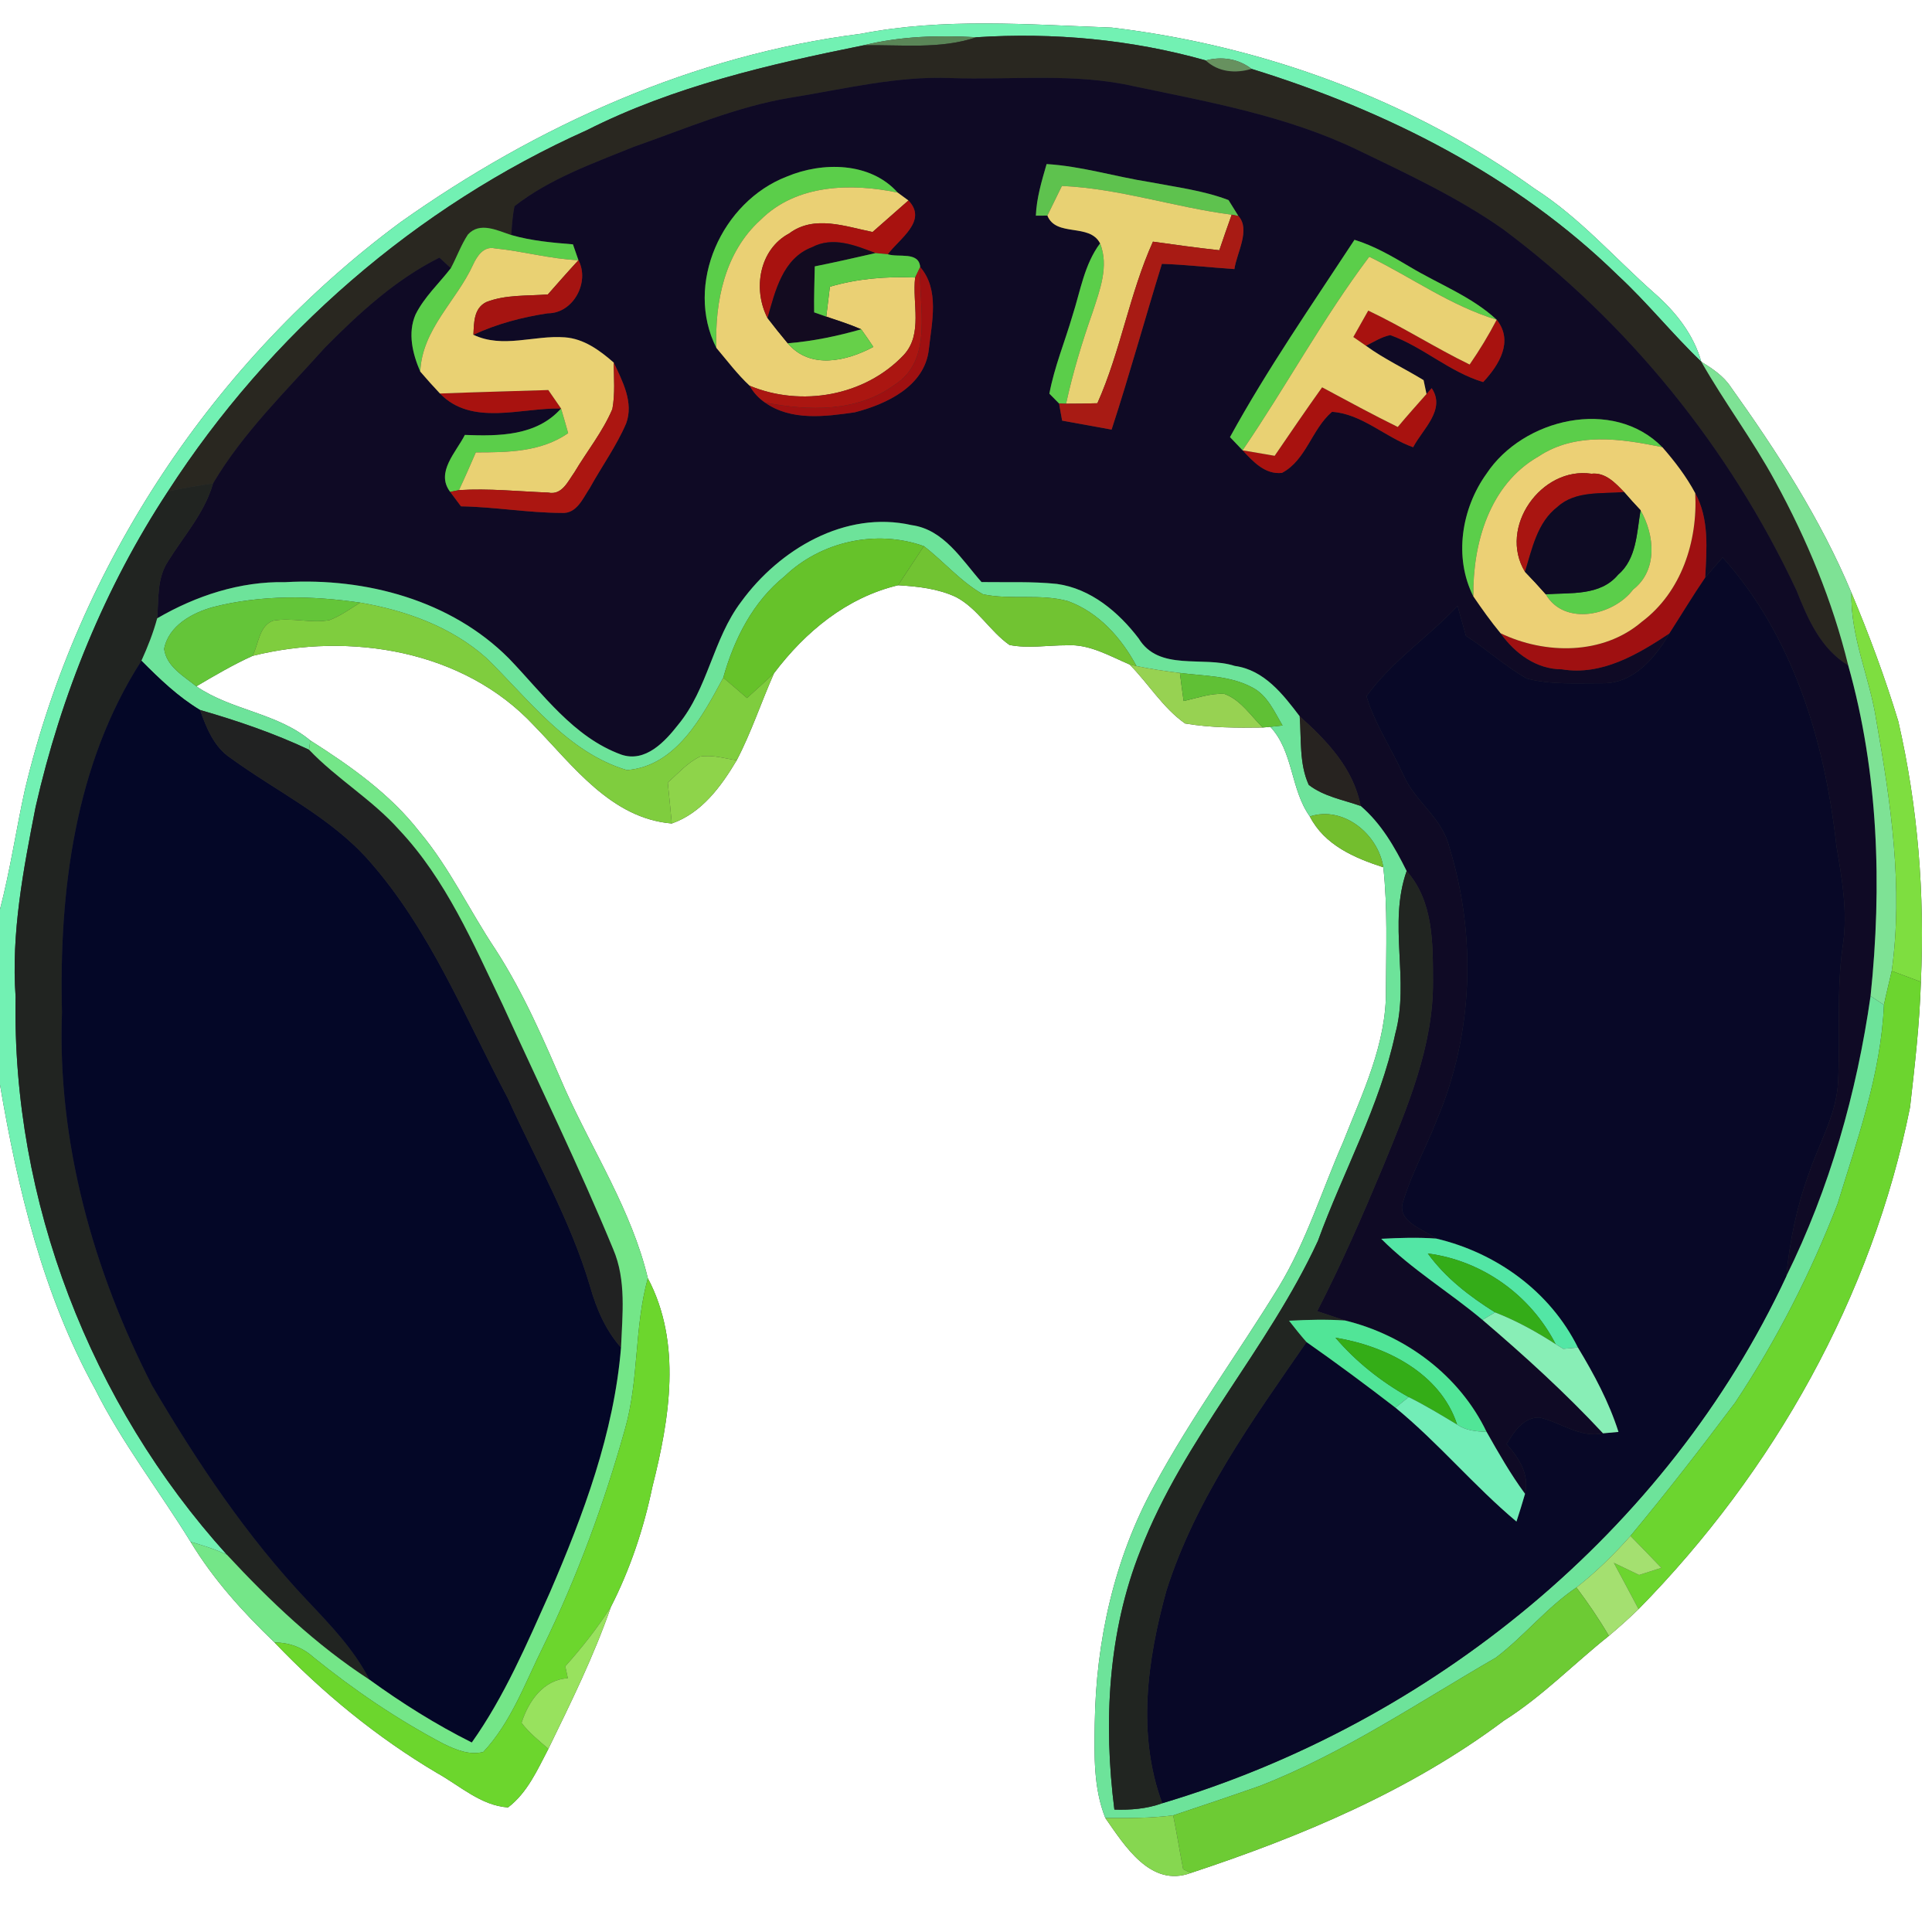 <?xml version="1.0" encoding="UTF-8" ?>
<!DOCTYPE svg PUBLIC "-//W3C//DTD SVG 1.1//EN" "http://www.w3.org/Graphics/SVG/1.1/DTD/svg11.dtd">
<svg width="250pt" height="250pt" viewBox="0 0 250 250" version="1.1" xmlns="http://www.w3.org/2000/svg">
<rect x="0" y="0" width="250" height="250" fill="#333333" stroke="none"/>
<g id="#ffffffff">
<path fill="#ffffff" opacity="1.00" d=" M 0.00 0.00 L 250.00 0.00 L 250.00 250.00 L 0.00 250.00 L 0.00 140.36 C 2.31 153.93 5.59 167.55 12.28 179.70 C 15.77 186.69 20.58 192.88 24.66 199.51 C 27.60 204.38 31.44 208.61 35.52 212.53 C 41.75 219.06 48.79 224.83 56.56 229.43 C 59.51 231.07 62.23 233.64 65.74 233.88 C 68.24 231.98 69.54 229.01 70.96 226.30 C 73.89 220.28 76.86 214.27 79.05 207.93 C 81.55 203.03 83.30 197.78 84.42 192.39 C 86.64 183.61 88.27 173.78 83.83 165.40 C 81.74 156.66 76.76 149.06 73.12 140.95 C 70.44 134.76 67.78 128.52 64.11 122.85 C 60.76 117.84 58.20 112.32 54.32 107.68 C 50.50 102.75 45.35 99.12 40.14 95.81 C 35.85 92.24 29.95 91.93 25.41 88.81 C 27.78 87.41 30.17 86.01 32.68 84.87 C 45.26 81.74 59.99 84.11 69.10 93.89 C 74.17 99.09 79.07 105.90 86.93 106.56 C 90.81 105.20 93.31 101.77 95.33 98.38 C 97.23 94.75 98.50 90.85 100.16 87.11 C 104.21 81.75 109.55 77.32 116.21 75.73 C 118.75 75.88 121.36 76.16 123.69 77.25 C 126.50 78.71 128.07 81.67 130.63 83.46 C 133.08 83.94 135.57 83.49 138.04 83.50 C 140.97 83.32 143.56 84.88 146.16 85.98 C 148.62 88.46 150.46 91.59 153.35 93.62 C 156.66 94.18 160.05 94.19 163.40 94.14 L 164.38 94.05 C 167.39 97.28 166.97 102.12 169.49 105.65 C 171.40 109.36 175.25 111.01 179.00 112.23 C 179.57 117.47 179.36 122.75 179.34 128.01 C 179.45 135.03 176.29 141.46 173.78 147.83 C 171.04 154.07 169.03 160.66 165.48 166.51 C 160.18 175.17 154.14 183.37 149.32 192.32 C 144.18 201.67 141.81 212.39 141.66 223.02 C 141.60 227.12 141.48 231.36 143.03 235.25 C 145.55 238.85 148.89 244.28 154.09 242.36 C 168.38 237.64 182.50 231.73 194.62 222.64 C 199.57 219.52 203.64 215.30 208.19 211.68 C 209.51 210.57 210.80 209.42 212.03 208.22 C 229.51 190.43 242.25 167.80 247.16 143.27 C 247.77 137.88 248.40 132.47 248.56 127.05 C 249.08 115.73 248.18 104.39 245.64 93.34 C 243.93 87.70 241.87 82.15 239.58 76.71 C 235.60 67.18 229.94 58.44 223.95 50.06 C 223.01 48.64 221.57 47.69 220.15 46.81 C 219.14 43.26 216.81 40.33 214.07 37.93 C 208.94 33.40 204.41 28.15 198.60 24.43 C 182.55 12.90 163.43 5.91 143.86 3.57 C 133.05 3.17 122.11 2.28 111.41 4.37 C 89.81 7.09 69.45 16.26 51.79 28.78 C 27.70 46.61 10.15 73.07 3.21 102.24 C 2.08 107.37 1.33 112.57 0.00 117.66 L 0.00 0.00 Z" />
</g>
<g id="#72f1b3ff">
<path fill="#72f1b3" opacity="1.00" d=" M 111.41 4.37 C 122.11 2.28 133.05 3.17 143.86 3.57 C 163.43 5.91 182.55 12.90 198.60 24.43 C 204.41 28.15 208.94 33.40 214.07 37.93 C 216.81 40.33 219.14 43.26 220.15 46.81 C 216.40 43.23 213.17 39.16 209.36 35.64 C 196.21 22.77 179.39 14.30 161.94 8.91 C 160.24 7.59 158.09 7.27 156.03 7.82 C 146.38 5.10 136.35 4.18 126.35 4.82 C 121.46 4.54 116.53 4.68 111.76 5.86 C 99.51 8.33 87.15 11.18 75.93 16.85 C 53.84 26.74 34.86 43.25 21.74 63.57 C 13.58 75.98 7.90 89.94 4.61 104.41 C 3.03 112.49 1.43 120.72 2.02 129.00 C 1.52 155.35 11.72 181.67 29.36 201.18 C 27.85 200.47 26.26 199.97 24.66 199.51 C 20.58 192.88 15.77 186.69 12.28 179.70 C 5.59 167.55 2.31 153.93 0.00 140.36 L 0.00 117.66 C 1.33 112.57 2.08 107.37 3.21 102.24 C 10.15 73.07 27.70 46.61 51.79 28.78 C 69.45 16.26 89.81 7.09 111.41 4.37 Z" />
</g>
<g id="#5a8557ff">
<path fill="#5a8557" opacity="1.00" d=" M 111.76 5.86 C 116.53 4.68 121.46 4.54 126.35 4.82 C 121.63 6.41 116.63 5.76 111.76 5.86 Z" />
</g>
<g id="#292720ff">
<path fill="#292720" opacity="1.00" d=" M 126.35 4.82 C 136.35 4.18 146.38 5.10 156.03 7.82 C 157.64 9.34 159.89 9.53 161.94 8.91 C 179.39 14.30 196.21 22.77 209.36 35.64 C 213.17 39.16 216.40 43.23 220.15 46.81 C 223.15 52.09 226.82 56.95 229.71 62.29 C 233.82 69.80 237.13 77.78 239.16 86.10 C 235.59 83.95 233.93 80.09 232.46 76.39 C 223.85 58.03 210.73 41.76 194.46 29.63 C 188.59 25.52 182.08 22.49 175.65 19.39 C 166.59 15.03 156.63 13.23 146.86 11.19 C 139.03 9.38 130.96 10.38 123.01 10.10 C 116.04 9.82 109.25 11.52 102.42 12.62 C 95.34 13.77 88.72 16.65 81.98 19.01 C 76.69 21.16 71.13 23.12 66.58 26.68 C 66.32 27.91 66.25 29.16 66.15 30.41 C 64.37 29.84 62.09 28.64 60.54 30.36 C 59.65 31.72 59.10 33.27 58.34 34.70 C 57.97 34.36 57.23 33.68 56.86 33.34 C 51.19 36.17 46.46 40.52 42.04 44.99 C 36.98 50.64 31.45 55.99 27.57 62.55 C 25.61 62.84 23.67 63.18 21.74 63.57 C 34.86 43.25 53.84 26.74 75.93 16.85 C 87.15 11.18 99.51 8.33 111.76 5.86 C 116.63 5.76 121.63 6.41 126.35 4.82 Z" />
</g>
<g id="#67915fff">
<path fill="#67915f" opacity="1.00" d=" M 156.03 7.82 C 158.09 7.27 160.24 7.59 161.94 8.91 C 159.89 9.53 157.64 9.34 156.03 7.82 Z" />
</g>
<g id="#0f0a25ff">
<path fill="#0f0a25" opacity="1.00" d=" M 102.42 12.62 C 109.25 11.52 116.04 9.82 123.01 10.10 C 130.96 10.38 139.03 9.38 146.86 11.19 C 156.63 13.23 166.59 15.03 175.65 19.39 C 182.08 22.49 188.59 25.52 194.46 29.63 C 210.73 41.76 223.85 58.03 232.46 76.39 C 233.93 80.09 235.59 83.95 239.16 86.10 C 243.07 99.97 243.55 114.62 242.05 128.89 C 240.26 141.42 236.76 153.78 231.14 165.15 C 231.59 160.64 232.48 156.18 234.05 151.92 C 235.36 147.95 237.66 144.23 237.85 139.96 C 238.15 134.11 237.61 128.23 238.45 122.41 C 239.13 118.07 238.35 113.72 237.63 109.44 C 236.16 96.05 232.07 82.33 222.91 72.13 C 222.15 73.00 221.38 73.87 220.65 74.76 C 220.84 71.10 221.20 67.16 219.36 63.81 C 218.21 61.66 216.72 59.71 215.11 57.87 C 208.73 51.37 197.07 54.16 192.35 61.30 C 189.11 65.81 188.10 72.12 190.65 77.17 C 191.76 78.80 192.91 80.41 194.17 81.94 C 196.03 84.54 198.78 86.60 202.11 86.61 C 207.26 87.46 211.92 84.68 216.03 81.96 C 214.19 85.12 211.36 88.47 207.37 88.41 C 204.11 88.39 200.73 88.64 197.56 87.80 C 194.77 86.21 192.38 84.01 189.69 82.27 C 189.33 80.98 188.97 79.70 188.61 78.41 C 184.81 82.45 180.09 85.55 176.82 90.09 C 177.90 93.73 180.07 96.87 181.61 100.31 C 183.10 103.71 186.61 105.84 187.52 109.55 C 191.08 121.03 190.65 133.80 185.93 144.89 C 184.58 148.43 182.68 151.76 181.59 155.40 C 180.60 158.06 184.19 159.05 185.84 160.27 C 183.47 160.10 181.10 160.17 178.73 160.30 C 182.69 164.28 187.55 167.19 191.83 170.79 C 197.26 175.42 202.56 180.24 207.43 185.47 C 204.46 186.11 201.97 184.05 199.20 183.42 C 197.09 183.40 195.92 185.27 194.95 186.86 C 196.53 188.64 197.95 190.78 197.34 193.30 C 195.47 190.76 193.91 188.02 192.36 185.28 C 188.85 177.97 181.86 172.78 174.05 170.87 C 172.84 170.47 171.64 170.07 170.44 169.67 C 173.60 163.55 176.34 157.24 178.99 150.89 C 182.11 143.27 185.48 135.40 185.43 127.01 C 185.41 122.08 185.51 116.64 182.02 112.71 C 180.48 109.62 178.74 106.57 176.07 104.29 C 175.13 99.42 171.73 95.88 168.18 92.69 C 166.02 89.84 163.59 86.69 159.77 86.17 C 155.67 84.84 149.97 86.93 147.34 82.61 C 144.74 79.20 141.15 76.17 136.77 75.56 C 133.53 75.22 130.26 75.37 127.01 75.32 C 124.45 72.43 122.15 68.52 117.96 67.95 C 109.37 66.00 100.82 71.10 95.90 77.88 C 92.25 82.69 91.63 89.08 87.76 93.77 C 86.04 95.97 83.52 98.71 80.40 97.65 C 74.18 95.39 70.25 89.75 65.82 85.17 C 58.34 77.67 47.32 74.74 36.94 75.33 C 31.07 75.21 25.38 77.08 20.34 80.01 C 20.54 77.53 20.29 74.85 21.72 72.67 C 23.77 69.35 26.47 66.39 27.57 62.55 C 31.45 55.99 36.98 50.64 42.04 44.99 C 46.46 40.52 51.19 36.17 56.86 33.34 C 57.23 33.68 57.97 34.36 58.34 34.70 C 56.80 36.69 54.90 38.43 53.77 40.70 C 52.73 43.11 53.39 45.79 54.38 48.08 C 55.21 49.05 56.06 50.00 56.93 50.92 C 61.04 55.19 67.44 52.74 72.60 52.86 C 69.43 56.43 64.54 56.45 60.15 56.28 C 59.03 58.52 56.33 61.11 58.25 63.65 C 58.60 64.12 59.30 65.06 59.65 65.52 C 64.01 65.59 68.32 66.36 72.67 66.37 C 74.63 66.52 75.43 64.47 76.33 63.13 C 77.87 60.34 79.76 57.73 81.02 54.80 C 82.03 52.09 80.55 49.33 79.42 46.92 C 77.61 45.34 75.55 43.82 73.07 43.65 C 69.10 43.35 65.07 45.13 61.26 43.32 C 64.31 41.90 67.57 41.04 70.90 40.54 C 74.18 40.55 76.35 36.50 74.85 33.67 C 74.61 32.99 74.38 32.30 74.14 31.62 C 71.45 31.40 68.75 31.16 66.15 30.41 C 66.25 29.16 66.32 27.91 66.58 26.68 C 71.13 23.12 76.69 21.16 81.98 19.01 C 88.72 16.65 95.34 13.77 102.42 12.62 M 135.43 21.23 C 134.80 23.42 134.13 25.62 134.04 27.91 C 134.42 27.90 135.16 27.90 135.53 27.90 C 136.67 30.72 140.97 28.83 142.35 31.49 C 140.30 34.23 139.80 37.69 138.77 40.87 C 137.79 44.23 136.43 47.49 135.79 50.94 C 136.10 51.26 136.73 51.89 137.04 52.21 C 137.14 52.76 137.34 53.87 137.44 54.43 C 139.57 54.81 141.70 55.21 143.84 55.59 C 146.16 48.49 148.14 41.28 150.35 34.14 C 153.48 34.25 156.60 34.61 159.73 34.82 C 160.04 32.69 161.85 29.72 160.25 27.95 C 159.93 27.44 159.29 26.41 158.97 25.89 C 155.70 24.64 152.19 24.22 148.76 23.56 C 144.30 22.86 139.96 21.51 135.43 21.23 M 101.81 22.85 C 93.41 26.08 88.54 36.78 92.70 45.02 C 94.10 46.68 95.41 48.43 97.00 49.91 C 97.50 50.80 98.16 51.52 98.98 52.08 C 102.35 54.49 106.77 53.91 110.62 53.35 C 114.73 52.29 119.66 49.98 120.19 45.21 C 120.57 41.69 121.61 37.50 119.07 34.55 C 118.90 32.50 116.27 33.36 114.88 32.90 C 116.38 30.88 120.09 28.58 117.55 25.94 C 117.21 25.68 116.51 25.18 116.16 24.92 C 112.63 20.95 106.42 20.91 101.81 22.85 M 175.27 31.03 C 169.76 39.44 163.99 47.75 159.16 56.56 C 159.57 56.98 160.38 57.84 160.79 58.27 C 162.13 59.71 163.70 61.44 165.89 61.19 C 169.03 59.53 169.73 55.53 172.36 53.29 C 176.23 53.54 179.26 56.60 182.86 57.87 C 184.08 55.54 187.13 53.00 185.26 50.23 L 184.59 50.98 C 184.49 50.53 184.30 49.64 184.21 49.19 C 181.74 47.68 179.10 46.45 176.75 44.74 C 177.78 44.24 178.76 43.59 179.90 43.36 C 184.15 44.89 187.55 48.13 191.92 49.44 C 193.97 47.24 195.90 44.16 193.67 41.37 C 190.41 38.35 186.20 36.79 182.44 34.53 C 180.15 33.17 177.83 31.82 175.27 31.03 Z" />
</g>
<g id="#5ec24eff">
<path fill="#5ec24e" opacity="1.00" d=" M 135.43 21.23 C 139.96 21.51 144.30 22.86 148.76 23.56 C 152.19 24.22 155.70 24.64 158.97 25.89 C 159.29 26.41 159.93 27.44 160.25 27.95 L 159.38 27.78 C 152.00 26.83 144.87 24.39 137.41 24.06 C 136.78 25.34 136.16 26.62 135.53 27.90 C 135.16 27.90 134.42 27.90 134.04 27.91 C 134.13 25.62 134.80 23.42 135.43 21.23 Z" />
</g>
<g id="#5bce4aff">
<path fill="#5bce4a" opacity="1.00" d=" M 101.81 22.85 C 106.42 20.91 112.63 20.95 116.16 24.92 C 110.13 23.67 103.07 23.82 98.43 28.44 C 93.79 32.62 92.48 39.03 92.70 45.02 C 88.54 36.78 93.41 26.08 101.81 22.85 Z" />
<path fill="#5bce4a" opacity="1.00" d=" M 60.54 30.36 C 62.09 28.64 64.37 29.84 66.15 30.41 C 68.75 31.16 71.45 31.40 74.14 31.62 C 74.38 32.30 74.61 32.99 74.85 33.67 C 71.19 33.51 67.66 32.50 64.03 32.14 C 62.58 31.82 61.73 33.14 61.21 34.26 C 59.05 38.98 54.63 42.57 54.38 48.08 C 53.39 45.79 52.73 43.11 53.77 40.70 C 54.90 38.43 56.80 36.69 58.34 34.70 C 59.10 33.27 59.65 31.72 60.54 30.36 Z" />
<path fill="#5bce4a" opacity="1.00" d=" M 175.27 31.03 C 177.83 31.82 180.15 33.17 182.44 34.53 C 186.20 36.79 190.41 38.35 193.67 41.37 C 187.74 39.58 182.69 35.91 177.18 33.22 C 171.17 41.20 166.42 50.03 160.79 58.27 C 160.38 57.84 159.57 56.98 159.16 56.56 C 163.99 47.75 169.76 39.44 175.27 31.03 Z" />
<path fill="#5bce4a" opacity="1.00" d=" M 138.77 40.87 C 139.80 37.69 140.30 34.23 142.35 31.49 C 143.53 34.46 142.31 37.54 141.39 40.39 C 140.02 44.27 138.83 48.21 137.95 52.24 L 137.04 52.21 C 136.73 51.89 136.10 51.26 135.79 50.94 C 136.43 47.49 137.79 44.23 138.77 40.87 Z" />
<path fill="#5bce4a" opacity="1.00" d=" M 72.60 52.86 C 72.92 53.92 73.22 54.98 73.52 56.05 C 70.01 58.50 65.68 58.54 61.57 58.54 C 60.86 60.18 60.15 61.81 59.39 63.42 L 58.25 63.65 C 56.33 61.11 59.03 58.52 60.15 56.28 C 64.54 56.45 69.43 56.43 72.60 52.86 Z" />
<path fill="#5bce4a" opacity="1.00" d=" M 192.35 61.30 C 197.07 54.16 208.73 51.37 215.11 57.87 C 209.80 56.76 203.87 55.87 199.06 59.08 C 192.74 62.69 190.56 70.31 190.65 77.17 C 188.10 72.12 189.11 65.81 192.35 61.30 Z" />
<path fill="#5bce4a" opacity="1.00" d=" M 212.29 66.03 C 214.12 69.24 214.54 73.80 211.32 76.29 C 208.78 79.67 202.43 81.05 200.02 76.90 C 203.23 76.67 207.06 77.14 209.37 74.38 C 211.80 72.31 211.79 68.92 212.29 66.03 Z" />
</g>
<g id="#ead074ff">
<path fill="#ead074" opacity="1.00" d=" M 98.43 28.44 C 103.07 23.82 110.13 23.67 116.16 24.92 C 116.51 25.18 117.21 25.68 117.55 25.94 C 116.00 27.29 114.46 28.66 112.91 30.02 C 109.38 29.31 105.37 27.78 102.13 30.20 C 98.23 32.27 97.39 37.45 99.32 41.16 C 100.17 42.27 101.04 43.35 101.93 44.42 C 104.83 47.85 109.56 46.74 113.01 44.89 C 112.50 44.12 111.98 43.36 111.44 42.61 C 109.97 41.97 108.44 41.48 106.92 40.97 C 107.08 39.68 107.23 38.39 107.39 37.10 C 110.97 36.05 114.70 35.75 118.42 35.91 C 118.02 39.22 119.46 43.23 116.94 45.94 C 111.92 51.25 103.69 52.70 97.00 49.91 C 95.41 48.43 94.10 46.68 92.70 45.02 C 92.48 39.03 93.79 32.62 98.43 28.44 Z" />
</g>
<g id="#e8d173ff">
<path fill="#e8d173" opacity="1.00" d=" M 137.41 24.06 C 144.87 24.39 152.00 26.83 159.38 27.78 C 158.83 29.31 158.30 30.85 157.78 32.38 C 154.91 32.07 152.05 31.67 149.19 31.27 C 146.15 38.01 145.02 45.42 142.00 52.18 C 140.65 52.22 139.30 52.24 137.95 52.24 C 138.83 48.21 140.02 44.27 141.39 40.39 C 142.31 37.54 143.53 34.46 142.35 31.49 C 140.97 28.83 136.67 30.72 135.53 27.90 C 136.16 26.62 136.78 25.34 137.41 24.06 Z" />
</g>
<g id="#a8120fff">
<path fill="#a8120f" opacity="1.00" d=" M 117.55 25.94 C 120.09 28.58 116.38 30.88 114.88 32.90 C 114.48 32.86 113.69 32.78 113.29 32.75 C 110.69 31.75 107.77 30.56 105.08 31.99 C 101.28 33.42 100.30 37.69 99.32 41.16 C 97.39 37.45 98.23 32.27 102.13 30.20 C 105.37 27.78 109.38 29.31 112.91 30.02 C 114.46 28.66 116.00 27.29 117.55 25.94 Z" />
<path fill="#a8120f" opacity="1.00" d=" M 177.05 40.19 C 181.53 42.31 185.71 45.00 190.17 47.17 C 191.45 45.31 192.63 43.38 193.67 41.37 C 195.90 44.16 193.97 47.24 191.92 49.44 C 187.55 48.13 184.15 44.89 179.90 43.36 C 178.76 43.59 177.78 44.24 176.75 44.74 C 176.34 44.46 175.52 43.89 175.12 43.61 C 175.76 42.46 176.40 41.33 177.05 40.19 Z" />
<path fill="#a8120f" opacity="1.00" d=" M 171.08 50.12 C 174.32 51.86 177.56 53.62 180.87 55.25 C 182.08 53.80 183.34 52.40 184.59 50.98 L 185.26 50.23 C 187.13 53.00 184.08 55.54 182.86 57.87 C 179.26 56.60 176.23 53.54 172.36 53.29 C 169.73 55.53 169.03 59.53 165.89 61.19 C 163.70 61.44 162.13 59.71 160.79 58.27 C 162.17 58.50 163.56 58.74 164.94 58.98 C 166.97 56.01 168.99 53.04 171.08 50.12 Z" />
<path fill="#a8120f" opacity="1.00" d=" M 56.93 50.92 C 61.61 50.74 66.28 50.62 70.95 50.47 C 71.36 51.07 72.19 52.27 72.60 52.86 C 67.44 52.74 61.04 55.19 56.93 50.92 Z" />
</g>
<g id="#a81b14ff">
<path fill="#a81b14" opacity="1.00" d=" M 159.38 27.78 L 160.25 27.95 C 161.85 29.72 160.04 32.69 159.73 34.82 C 156.60 34.61 153.48 34.25 150.35 34.14 C 148.14 41.28 146.16 48.49 143.84 55.59 C 141.70 55.21 139.57 54.81 137.44 54.43 C 137.34 53.87 137.14 52.76 137.04 52.21 L 137.95 52.24 C 139.30 52.24 140.65 52.22 142.00 52.18 C 145.02 45.42 146.15 38.01 149.19 31.27 C 152.05 31.67 154.91 32.07 157.78 32.38 C 158.30 30.85 158.83 29.31 159.38 27.78 Z" />
</g>
<g id="#130b20ff">
<path fill="#130b20" opacity="1.00" d=" M 105.08 31.99 C 107.77 30.56 110.69 31.75 113.29 32.75 C 110.68 33.35 108.06 33.94 105.43 34.47 C 105.39 36.45 105.32 38.43 105.35 40.42 C 105.74 40.56 106.53 40.83 106.92 40.97 C 108.44 41.48 109.97 41.97 111.44 42.61 C 108.33 43.50 105.16 44.16 101.93 44.42 C 101.04 43.35 100.17 42.27 99.32 41.16 C 100.30 37.69 101.28 33.42 105.08 31.99 Z" />
</g>
<g id="#e9d173ff">
<path fill="#e9d173" opacity="1.00" d=" M 61.21 34.26 C 61.73 33.14 62.58 31.82 64.03 32.14 C 67.66 32.50 71.19 33.51 74.85 33.67 C 73.50 35.13 72.20 36.62 70.89 38.10 C 68.23 38.31 65.44 38.10 62.92 39.09 C 61.29 39.90 61.34 41.76 61.26 43.32 C 65.07 45.13 69.10 43.35 73.07 43.65 C 75.55 43.82 77.61 45.34 79.42 46.92 C 79.43 48.92 79.61 50.95 79.24 52.93 C 77.99 55.88 75.95 58.39 74.32 61.13 C 73.48 62.30 72.72 64.11 70.95 63.74 C 67.10 63.59 63.25 63.18 59.39 63.42 C 60.15 61.81 60.86 60.18 61.57 58.54 C 65.68 58.54 70.01 58.50 73.52 56.05 C 73.22 54.98 72.92 53.92 72.60 52.86 C 72.19 52.27 71.36 51.07 70.95 50.47 C 66.28 50.62 61.61 50.74 56.93 50.92 C 56.06 50.00 55.21 49.05 54.38 48.08 C 54.63 42.57 59.05 38.98 61.21 34.26 Z" />
<path fill="#e9d173" opacity="1.00" d=" M 177.18 33.22 C 182.69 35.91 187.74 39.58 193.67 41.37 C 192.63 43.38 191.45 45.31 190.17 47.17 C 185.71 45.00 181.53 42.31 177.05 40.19 C 176.40 41.33 175.76 42.46 175.12 43.61 C 175.52 43.89 176.34 44.46 176.75 44.74 C 179.10 46.45 181.74 47.68 184.21 49.19 C 184.30 49.64 184.49 50.53 184.59 50.98 C 183.34 52.40 182.08 53.80 180.87 55.25 C 177.56 53.62 174.32 51.86 171.08 50.12 C 168.99 53.04 166.97 56.01 164.94 58.98 C 163.56 58.74 162.17 58.50 160.79 58.27 C 166.42 50.03 171.17 41.20 177.18 33.22 Z" />
</g>
<g id="#59ca46ff">
<path fill="#59ca46" opacity="1.00" d=" M 105.43 34.47 C 108.06 33.94 110.68 33.35 113.29 32.75 C 113.69 32.78 114.48 32.86 114.88 32.90 C 116.27 33.36 118.90 32.50 119.07 34.55 C 118.90 34.89 118.58 35.57 118.42 35.91 C 114.70 35.75 110.97 36.05 107.39 37.10 C 107.23 38.39 107.08 39.68 106.92 40.97 C 106.53 40.83 105.74 40.56 105.35 40.42 C 105.32 38.43 105.39 36.45 105.43 34.47 Z" />
</g>
<g id="#a51411ff">
<path fill="#a51411" opacity="1.00" d=" M 74.85 33.67 C 76.35 36.50 74.18 40.55 70.90 40.54 C 67.57 41.04 64.31 41.90 61.26 43.32 C 61.34 41.76 61.29 39.90 62.92 39.09 C 65.44 38.10 68.23 38.31 70.89 38.10 C 72.20 36.62 73.50 35.13 74.85 33.67 Z" />
</g>
<g id="#ab1611ff">
<path fill="#ab1611" opacity="1.00" d=" M 118.42 35.91 C 118.58 35.57 118.90 34.89 119.07 34.55 C 118.84 39.57 120.87 46.52 115.79 49.77 C 110.95 53.37 104.62 53.19 98.98 52.08 C 98.16 51.52 97.50 50.80 97.00 49.91 C 103.69 52.70 111.92 51.25 116.94 45.94 C 119.46 43.23 118.02 39.22 118.42 35.91 Z" />
<path fill="#ab1611" opacity="1.00" d=" M 79.42 46.92 C 80.55 49.33 82.03 52.09 81.02 54.80 C 79.76 57.73 77.87 60.34 76.33 63.13 C 75.43 64.47 74.63 66.52 72.67 66.37 C 68.32 66.36 64.01 65.59 59.65 65.52 C 59.30 65.06 58.60 64.12 58.25 63.65 L 59.39 63.42 C 63.25 63.18 67.10 63.59 70.95 63.74 C 72.72 64.11 73.48 62.30 74.32 61.13 C 75.95 58.39 77.99 55.88 79.24 52.93 C 79.61 50.95 79.43 48.92 79.42 46.92 Z" />
</g>
<g id="#9f1011ff">
<path fill="#9f1011" opacity="1.00" d=" M 119.07 34.55 C 121.61 37.50 120.57 41.69 120.19 45.21 C 119.66 49.98 114.73 52.29 110.62 53.35 C 106.77 53.91 102.35 54.49 98.98 52.08 C 104.62 53.19 110.95 53.37 115.79 49.77 C 120.87 46.52 118.84 39.57 119.07 34.55 Z" />
<path fill="#9f1011" opacity="1.00" d=" M 219.36 63.81 C 221.20 67.16 220.84 71.10 220.65 74.76 C 219.04 77.12 217.57 79.57 216.03 81.96 C 211.92 84.68 207.26 87.46 202.11 86.61 C 198.78 86.60 196.03 84.54 194.17 81.94 C 199.93 84.71 207.42 84.78 212.46 80.45 C 217.57 76.62 219.70 70.03 219.36 63.81 Z" />
</g>
<g id="#66d049ff">
<path fill="#66d049" opacity="1.00" d=" M 101.93 44.42 C 105.16 44.16 108.33 43.50 111.44 42.61 C 111.98 43.36 112.50 44.12 113.01 44.89 C 109.56 46.74 104.83 47.85 101.93 44.42 Z" />
</g>
<g id="#7ee295ff">
<path fill="#7ee295" opacity="1.00" d=" M 220.15 46.81 C 221.57 47.69 223.01 48.64 223.95 50.06 C 229.94 58.44 235.60 67.18 239.58 76.71 C 239.42 82.43 241.97 87.69 242.80 93.26 C 244.68 103.90 246.29 114.85 244.79 125.64 C 244.46 127.10 244.08 128.56 243.78 130.03 C 243.34 129.75 242.48 129.18 242.05 128.89 C 243.55 114.62 243.07 99.97 239.16 86.10 C 237.13 77.78 233.82 69.80 229.71 62.29 C 226.82 56.95 223.15 52.09 220.15 46.81 Z" />
</g>
<g id="#ecd075ff">
<path fill="#ecd075" opacity="1.00" d=" M 199.06 59.08 C 203.87 55.87 209.80 56.76 215.11 57.87 C 216.72 59.71 218.21 61.66 219.36 63.81 C 219.70 70.03 217.57 76.62 212.46 80.45 C 207.42 84.78 199.93 84.71 194.17 81.94 C 192.91 80.41 191.76 78.80 190.65 77.17 C 190.56 70.31 192.74 62.69 199.06 59.08 M 197.33 73.99 C 198.25 74.94 199.15 75.91 200.02 76.90 C 202.43 81.05 208.78 79.67 211.32 76.29 C 214.54 73.80 214.12 69.24 212.29 66.03 C 211.56 65.26 210.85 64.47 210.16 63.67 C 209.01 62.49 207.75 61.10 205.93 61.30 C 199.43 60.34 193.84 68.25 197.33 73.99 Z" />
</g>
<g id="#a91511ff">
<path fill="#a91511" opacity="1.00" d=" M 197.33 73.99 C 193.84 68.25 199.43 60.34 205.93 61.30 C 207.75 61.10 209.01 62.49 210.16 63.67 C 207.26 63.93 203.87 63.46 201.54 65.59 C 198.91 67.60 198.26 71.01 197.33 73.99 Z" />
</g>
<g id="#212421ff">
<path fill="#212421" opacity="1.00" d=" M 21.74 63.57 C 23.67 63.18 25.61 62.84 27.57 62.55 C 26.47 66.39 23.77 69.35 21.72 72.67 C 20.29 74.85 20.54 77.53 20.34 80.01 C 19.83 81.90 19.11 83.72 18.30 85.50 C 9.66 98.91 7.62 115.37 8.02 131.00 C 7.39 147.79 12.07 164.47 19.70 179.33 C 25.51 189.21 31.92 198.82 39.82 207.17 C 42.79 210.31 45.82 213.46 47.81 217.35 C 40.92 212.88 34.93 207.18 29.36 201.18 C 11.72 181.67 1.52 155.35 2.02 129.00 C 1.43 120.72 3.03 112.49 4.61 104.41 C 7.90 89.94 13.58 75.98 21.74 63.57 Z" />
</g>
<g id="#0e0b24ff">
<path fill="#0e0b24" opacity="1.00" d=" M 201.54 65.59 C 203.87 63.46 207.26 63.93 210.16 63.67 C 210.85 64.47 211.56 65.26 212.29 66.03 C 211.79 68.92 211.80 72.31 209.37 74.38 C 207.06 77.14 203.23 76.67 200.02 76.90 C 199.15 75.91 198.25 74.94 197.33 73.99 C 198.26 71.01 198.91 67.60 201.54 65.59 Z" />
</g>
<g id="#6de39aff">
<path fill="#6de39a" opacity="1.00" d=" M 95.90 77.88 C 100.82 71.10 109.37 66.00 117.96 67.95 C 122.15 68.52 124.45 72.43 127.01 75.32 C 130.26 75.37 133.53 75.22 136.77 75.56 C 141.15 76.17 144.74 79.20 147.34 82.61 C 149.97 86.93 155.67 84.84 159.77 86.17 C 163.59 86.69 166.02 89.84 168.18 92.69 C 168.41 95.64 168.10 98.81 169.35 101.56 C 171.29 103.07 173.80 103.49 176.07 104.29 C 178.74 106.57 180.48 109.62 182.02 112.71 C 179.59 119.60 182.44 126.83 180.55 133.76 C 178.55 143.15 173.80 151.61 170.54 160.57 C 164.07 174.56 153.19 186.13 147.59 200.58 C 143.36 211.18 142.77 222.94 144.20 234.16 C 146.30 234.23 148.41 234.06 150.39 233.34 C 185.13 223.01 215.74 198.16 231.14 165.15 C 236.76 153.78 240.26 141.42 242.05 128.89 C 242.48 129.18 243.34 129.75 243.78 130.03 C 243.40 138.93 240.37 147.36 237.78 155.79 C 234.29 164.78 229.88 173.45 224.53 181.49 C 220.14 187.34 215.66 193.13 210.98 198.75 C 208.84 201.16 206.53 203.43 203.99 205.42 C 200.14 208.02 197.24 211.71 193.56 214.50 C 183.54 220.28 173.88 226.86 163.04 231.09 C 159.31 232.40 155.56 233.66 151.81 234.91 C 148.90 235.28 145.96 235.27 143.03 235.25 C 141.48 231.36 141.60 227.12 141.66 223.02 C 141.81 212.39 144.18 201.67 149.32 192.32 C 154.14 183.37 160.18 175.17 165.48 166.51 C 169.03 160.66 171.04 154.07 173.78 147.83 C 176.29 141.46 179.45 135.03 179.34 128.01 C 179.36 122.75 179.57 117.47 179.00 112.23 C 178.35 107.95 173.85 104.23 169.49 105.65 C 166.97 102.12 167.39 97.28 164.38 94.05 C 164.77 94.01 165.57 93.92 165.96 93.88 C 164.89 92.08 164.00 89.96 162.04 88.95 C 159.17 87.41 155.82 87.48 152.68 87.08 C 150.79 86.86 148.92 86.57 147.06 86.19 C 145.11 82.54 142.17 79.24 138.21 77.79 C 134.62 76.79 130.82 77.66 127.20 76.90 C 124.31 75.27 122.15 72.67 119.55 70.67 C 113.41 68.47 106.24 70.05 101.55 74.55 C 97.42 77.87 95.00 82.68 93.59 87.69 C 90.89 92.71 87.49 99.16 81.12 99.65 C 73.42 97.36 68.42 90.47 62.89 85.10 C 58.38 81.09 52.48 78.98 46.61 77.98 C 40.32 77.06 33.78 76.96 27.58 78.55 C 24.88 79.29 21.80 80.97 21.24 83.97 C 21.54 86.26 23.78 87.49 25.41 88.81 C 29.95 91.93 35.85 92.24 40.14 95.81 L 40.00 97.02 C 35.46 94.88 30.70 93.26 25.88 91.87 C 23.03 90.16 20.63 87.84 18.30 85.50 C 19.11 83.72 19.83 81.90 20.34 80.01 C 25.38 77.08 31.07 75.21 36.94 75.33 C 47.32 74.74 58.34 77.67 65.82 85.17 C 70.25 89.75 74.18 95.39 80.40 97.65 C 83.52 98.71 86.04 95.97 87.76 93.77 C 91.63 89.08 92.25 82.69 95.90 77.88 Z" />
</g>
<g id="#66c22aff">
<path fill="#66c22a" opacity="1.00" d=" M 101.55 74.55 C 106.24 70.05 113.41 68.47 119.55 70.67 C 118.44 72.36 117.33 74.04 116.21 75.73 C 109.55 77.32 104.21 81.75 100.16 87.11 C 99.02 88.21 97.83 89.26 96.66 90.33 C 95.64 89.44 94.62 88.56 93.59 87.69 C 95.00 82.68 97.42 77.87 101.55 74.55 Z" />
</g>
<g id="#71c332ff">
<path fill="#71c332" opacity="1.00" d=" M 119.55 70.67 C 122.15 72.67 124.31 75.27 127.20 76.90 C 130.82 77.66 134.62 76.79 138.21 77.79 C 142.17 79.24 145.11 82.54 147.06 86.19 L 146.16 85.98 C 143.56 84.88 140.97 83.32 138.04 83.50 C 135.57 83.49 133.08 83.94 130.63 83.46 C 128.07 81.67 126.50 78.71 123.69 77.25 C 121.36 76.16 118.75 75.88 116.21 75.73 C 117.33 74.04 118.44 72.36 119.55 70.67 Z" />
</g>
<g id="#080827ff">
<path fill="#080827" opacity="1.00" d=" M 220.65 74.76 C 221.38 73.87 222.15 73.00 222.91 72.13 C 232.07 82.33 236.16 96.05 237.63 109.44 C 238.35 113.72 239.13 118.07 238.45 122.41 C 237.61 128.23 238.15 134.11 237.85 139.96 C 237.66 144.23 235.36 147.95 234.05 151.92 C 232.48 156.18 231.59 160.64 231.14 165.15 C 215.74 198.16 185.13 223.01 150.39 233.34 C 147.10 224.44 148.46 214.78 150.92 205.87 C 154.67 193.99 162.06 183.80 169.06 173.66 C 172.96 176.39 176.79 179.24 180.57 182.15 C 186.13 186.70 190.73 192.28 196.23 196.89 C 196.62 195.70 196.99 194.50 197.34 193.30 C 197.95 190.78 196.53 188.64 194.95 186.86 C 195.92 185.27 197.09 183.40 199.20 183.42 C 201.97 184.05 204.46 186.11 207.43 185.47 C 207.93 185.43 208.93 185.34 209.43 185.29 C 208.20 181.42 206.27 177.83 204.18 174.37 C 200.58 167.12 193.64 162.11 185.84 160.27 C 184.19 159.05 180.60 158.06 181.59 155.40 C 182.68 151.76 184.58 148.43 185.93 144.89 C 190.65 133.80 191.08 121.03 187.52 109.55 C 186.61 105.84 183.10 103.71 181.61 100.31 C 180.07 96.87 177.90 93.73 176.82 90.09 C 180.09 85.55 184.81 82.45 188.61 78.41 C 188.97 79.70 189.33 80.98 189.69 82.27 C 192.38 84.01 194.77 86.21 197.56 87.80 C 200.73 88.64 204.11 88.39 207.37 88.41 C 211.36 88.47 214.19 85.12 216.03 81.96 C 217.57 79.57 219.04 77.12 220.65 74.76 Z" />
</g>
<g id="#64c539ff">
<path fill="#64c539" opacity="1.00" d=" M 27.58 78.55 C 33.78 76.96 40.32 77.06 46.61 77.98 C 45.32 78.78 44.07 79.70 42.64 80.24 C 40.22 80.69 37.75 79.87 35.33 80.32 C 33.51 80.99 33.47 83.36 32.68 84.87 C 30.17 86.01 27.78 87.41 25.41 88.81 C 23.78 87.49 21.54 86.26 21.24 83.97 C 21.80 80.97 24.88 79.29 27.58 78.55 Z" />
</g>
<g id="#7ede40ff">
<path fill="#7ede40" opacity="1.00" d=" M 242.80 93.26 C 241.97 87.69 239.42 82.43 239.58 76.71 C 241.87 82.15 243.93 87.70 245.64 93.34 C 248.18 104.39 249.08 115.73 248.56 127.05 C 247.30 126.58 246.04 126.11 244.79 125.64 C 246.29 114.85 244.68 103.90 242.80 93.26 Z" />
</g>
<g id="#7fcd3eff">
<path fill="#7fcd3e" opacity="1.00" d=" M 46.61 77.98 C 52.48 78.98 58.38 81.09 62.89 85.10 C 68.42 90.47 73.42 97.36 81.12 99.65 C 87.49 99.16 90.89 92.71 93.59 87.69 C 94.62 88.56 95.64 89.44 96.66 90.33 C 97.83 89.26 99.02 88.21 100.16 87.11 C 98.50 90.85 97.23 94.75 95.33 98.38 C 93.76 98.15 92.17 97.63 90.57 97.91 C 88.95 98.68 87.75 100.09 86.41 101.26 C 86.60 103.03 86.76 104.79 86.93 106.56 C 79.07 105.90 74.17 99.09 69.10 93.89 C 59.99 84.11 45.26 81.74 32.68 84.87 C 33.47 83.36 33.51 80.99 35.33 80.32 C 37.75 79.87 40.22 80.69 42.64 80.24 C 44.07 79.70 45.32 78.78 46.61 77.98 Z" />
</g>
<g id="#040727ff">
<path fill="#040727" opacity="1.00" d=" M 8.02 131.00 C 7.62 115.37 9.66 98.91 18.30 85.50 C 20.63 87.84 23.03 90.16 25.88 91.87 C 26.73 94.22 27.71 96.71 29.90 98.13 C 35.86 102.46 42.72 105.71 47.69 111.30 C 55.68 120.31 60.16 131.63 65.73 142.14 C 69.38 150.20 73.84 157.94 76.36 166.47 C 77.17 169.34 78.36 172.12 80.36 174.38 C 79.45 185.43 75.51 195.97 71.15 206.08 C 68.17 212.73 65.29 219.50 61.05 225.48 C 56.41 223.16 52.01 220.39 47.81 217.35 C 45.82 213.46 42.79 210.31 39.82 207.17 C 31.92 198.82 25.51 189.21 19.70 179.33 C 12.07 164.47 7.39 147.79 8.02 131.00 Z" />
</g>
<g id="#97d252ff">
<path fill="#97d252" opacity="1.00" d=" M 146.16 85.98 L 147.06 86.19 C 148.92 86.57 150.79 86.86 152.68 87.08 C 152.83 88.29 152.99 89.50 153.16 90.71 C 154.90 90.33 156.63 89.69 158.43 89.79 C 160.56 90.56 161.84 92.62 163.40 94.14 C 160.05 94.19 156.66 94.18 153.35 93.62 C 150.46 91.59 148.62 88.46 146.16 85.98 Z" />
</g>
<g id="#60c035ff">
<path fill="#60c035" opacity="1.00" d=" M 152.68 87.08 C 155.82 87.48 159.17 87.41 162.04 88.95 C 164.00 89.96 164.89 92.08 165.96 93.88 C 165.57 93.92 164.77 94.01 164.38 94.05 L 163.40 94.14 C 161.84 92.62 160.56 90.56 158.43 89.79 C 156.63 89.69 154.90 90.33 153.16 90.71 C 152.99 89.50 152.83 88.29 152.68 87.08 Z" />
</g>
<g id="#212222ff">
<path fill="#212222" opacity="1.00" d=" M 25.88 91.87 C 30.70 93.26 35.46 94.88 40.00 97.02 C 43.59 100.79 48.17 103.47 51.64 107.37 C 57.73 113.83 61.23 122.09 65.03 129.98 C 69.83 140.52 74.93 150.94 79.35 161.65 C 81.07 165.67 80.53 170.13 80.36 174.38 C 78.36 172.12 77.17 169.34 76.36 166.47 C 73.84 157.94 69.38 150.20 65.73 142.14 C 60.16 131.63 55.68 120.31 47.69 111.30 C 42.72 105.71 35.86 102.46 29.90 98.13 C 27.71 96.71 26.73 94.22 25.88 91.87 Z" />
</g>
<g id="#272320ff">
<path fill="#272320" opacity="1.00" d=" M 168.18 92.69 C 171.73 95.88 175.13 99.42 176.07 104.29 C 173.80 103.49 171.29 103.07 169.35 101.56 C 168.10 98.81 168.41 95.64 168.18 92.69 Z" />
</g>
<g id="#74e688ff">
<path fill="#74e688" opacity="1.00" d=" M 40.14 95.81 C 45.35 99.12 50.50 102.75 54.32 107.68 C 58.20 112.32 60.76 117.84 64.11 122.85 C 67.78 128.52 70.44 134.76 73.12 140.95 C 76.76 149.06 81.74 156.66 83.83 165.40 C 82.05 171.79 82.70 178.55 80.87 184.93 C 78.16 194.60 74.68 204.07 70.27 213.10 C 67.95 217.76 66.15 222.85 62.54 226.70 C 60.75 227.17 58.96 226.41 57.38 225.64 C 51.40 222.49 45.78 218.67 40.53 214.42 C 39.14 213.16 37.38 212.54 35.52 212.53 C 31.44 208.61 27.60 204.38 24.66 199.51 C 26.26 199.97 27.85 200.47 29.36 201.18 C 34.93 207.18 40.92 212.88 47.81 217.35 C 52.01 220.39 56.41 223.16 61.05 225.48 C 65.29 219.50 68.17 212.73 71.15 206.08 C 75.51 195.97 79.45 185.43 80.36 174.38 C 80.53 170.13 81.07 165.67 79.35 161.65 C 74.93 150.94 69.83 140.52 65.03 129.98 C 61.23 122.09 57.73 113.83 51.64 107.37 C 48.17 103.47 43.59 100.79 40.00 97.02 L 40.14 95.81 Z" />
</g>
<g id="#8ed44aff">
<path fill="#8ed44a" opacity="1.00" d=" M 90.57 97.91 C 92.17 97.63 93.76 98.15 95.33 98.38 C 93.31 101.77 90.81 105.20 86.93 106.56 C 86.76 104.79 86.60 103.03 86.41 101.26 C 87.75 100.09 88.95 98.68 90.57 97.91 Z" />
</g>
<g id="#73be2eff">
<path fill="#73be2e" opacity="1.00" d=" M 169.49 105.65 C 173.85 104.23 178.35 107.95 179.00 112.23 C 175.25 111.01 171.40 109.36 169.49 105.65 Z" />
</g>
<g id="#212521ff">
<path fill="#212521" opacity="1.00" d=" M 182.02 112.71 C 185.51 116.64 185.41 122.08 185.43 127.01 C 185.48 135.40 182.11 143.27 178.99 150.89 C 176.34 157.24 173.60 163.55 170.44 169.67 C 171.64 170.07 172.84 170.47 174.05 170.87 C 171.64 170.71 169.22 170.77 166.80 170.90 C 167.53 171.83 168.27 172.77 169.06 173.66 C 162.06 183.80 154.67 193.99 150.92 205.87 C 148.46 214.78 147.10 224.44 150.39 233.34 C 148.41 234.06 146.30 234.23 144.20 234.16 C 142.77 222.94 143.36 211.18 147.59 200.58 C 153.19 186.13 164.07 174.56 170.54 160.57 C 173.80 151.61 178.55 143.15 180.55 133.76 C 182.44 126.83 179.59 119.60 182.02 112.71 Z" />
</g>
<g id="#6cd52fff">
<path fill="#6cd52f" opacity="1.00" d=" M 243.78 130.03 C 244.08 128.56 244.46 127.10 244.79 125.64 C 246.04 126.11 247.30 126.58 248.56 127.05 C 248.40 132.47 247.77 137.88 247.16 143.27 C 242.25 167.80 229.51 190.43 212.03 208.22 C 210.97 206.21 209.90 204.22 208.83 202.23 C 209.92 202.75 211.01 203.28 212.10 203.80 C 213.06 203.50 214.02 203.19 214.98 202.88 C 213.66 201.49 212.32 200.12 210.98 198.75 C 215.66 193.13 220.14 187.34 224.53 181.49 C 229.88 173.45 234.29 164.78 237.78 155.79 C 240.37 147.36 243.40 138.93 243.78 130.03 Z" />
</g>
<g id="#53e6a5ff">
<path fill="#53e6a5" opacity="1.00" d=" M 178.73 160.30 C 181.10 160.17 183.47 160.10 185.84 160.27 C 193.64 162.11 200.58 167.12 204.18 174.37 C 203.70 174.41 202.76 174.50 202.29 174.54 C 202.04 174.38 201.55 174.08 201.30 173.93 C 198.07 167.60 191.82 163.12 184.76 162.20 C 187.05 165.37 190.18 167.76 193.46 169.82 C 193.05 170.06 192.24 170.55 191.83 170.79 C 187.55 167.19 182.69 164.28 178.73 160.30 Z" />
</g>
<g id="#34ac18ff">
<path fill="#34ac18" opacity="1.00" d=" M 184.76 162.20 C 191.82 163.12 198.07 167.60 201.30 173.93 C 198.81 172.33 196.22 170.89 193.46 169.82 C 190.18 167.76 187.05 165.37 184.76 162.20 Z" />
</g>
<g id="#6cd62dff">
<path fill="#6cd62d" opacity="1.00" d=" M 80.87 184.93 C 82.70 178.55 82.05 171.79 83.83 165.40 C 88.27 173.78 86.64 183.61 84.42 192.39 C 83.30 197.78 81.55 203.03 79.05 207.93 C 77.32 210.66 75.31 213.20 73.15 215.62 C 73.26 216.13 73.37 216.64 73.48 217.16 C 70.30 217.36 68.39 220.13 67.49 222.93 C 68.46 224.23 69.75 225.24 70.96 226.30 C 69.54 229.01 68.24 231.98 65.74 233.88 C 62.23 233.64 59.51 231.07 56.56 229.43 C 48.79 224.83 41.75 219.06 35.52 212.53 C 37.38 212.54 39.14 213.16 40.53 214.42 C 45.78 218.67 51.40 222.49 57.38 225.64 C 58.96 226.41 60.75 227.17 62.54 226.70 C 66.15 222.85 67.95 217.76 70.27 213.10 C 74.68 204.07 78.16 194.60 80.87 184.93 Z" />
</g>
<g id="#88eeb6ff">
<path fill="#88eeb6" opacity="1.00" d=" M 191.83 170.79 C 192.24 170.55 193.05 170.06 193.46 169.82 C 196.22 170.89 198.81 172.33 201.30 173.93 C 201.55 174.08 202.04 174.38 202.29 174.54 C 202.76 174.50 203.70 174.41 204.18 174.37 C 206.27 177.83 208.20 181.42 209.43 185.29 C 208.93 185.34 207.93 185.43 207.43 185.47 C 202.56 180.24 197.26 175.42 191.83 170.79 Z" />
</g>
<g id="#51e597ff">
<path fill="#51e597" opacity="1.00" d=" M 166.80 170.90 C 169.22 170.77 171.64 170.71 174.05 170.87 C 181.86 172.78 188.85 177.97 192.36 185.28 C 191.03 185.24 189.67 185.11 188.55 184.34 C 186.39 177.68 179.30 174.15 172.81 173.10 C 175.47 176.21 178.71 178.78 182.28 180.78 C 181.85 181.13 181.00 181.81 180.57 182.15 C 176.79 179.24 172.96 176.39 169.06 173.66 C 168.27 172.77 167.53 171.83 166.80 170.90 Z" />
</g>
<g id="#34ad17ff">
<path fill="#34ad17" opacity="1.00" d=" M 172.81 173.10 C 179.30 174.15 186.39 177.68 188.55 184.34 C 186.49 183.10 184.44 181.85 182.28 180.78 C 178.71 178.78 175.47 176.21 172.81 173.10 Z" />
</g>
<g id="#72edb7ff">
<path fill="#72edb7" opacity="1.00" d=" M 180.57 182.15 C 181.00 181.81 181.85 181.13 182.28 180.78 C 184.44 181.85 186.49 183.10 188.55 184.34 C 189.67 185.11 191.03 185.24 192.36 185.28 C 193.91 188.02 195.47 190.76 197.34 193.30 C 196.99 194.50 196.62 195.70 196.23 196.89 C 190.73 192.28 186.13 186.70 180.57 182.15 Z" />
</g>
<g id="#a4e070ff">
<path fill="#a4e070" opacity="1.00" d=" M 203.99 205.42 C 206.53 203.43 208.84 201.16 210.98 198.75 C 212.32 200.12 213.66 201.49 214.98 202.88 C 214.02 203.19 213.06 203.50 212.10 203.80 C 211.01 203.28 209.92 202.75 208.83 202.23 C 209.90 204.22 210.97 206.21 212.03 208.22 C 210.80 209.42 209.51 210.57 208.19 211.68 C 206.92 209.51 205.50 207.43 203.99 205.42 Z" />
</g>
<g id="#6dcb34ff">
<path fill="#6dcb34" opacity="1.00" d=" M 193.56 214.50 C 197.24 211.71 200.14 208.02 203.99 205.42 C 205.50 207.43 206.92 209.51 208.19 211.68 C 203.64 215.30 199.57 219.52 194.62 222.64 C 182.50 231.73 168.38 237.64 154.09 242.36 C 153.84 242.24 153.35 242.00 153.10 241.88 C 152.65 239.56 152.28 237.22 151.81 234.91 C 155.56 233.66 159.31 232.40 163.04 231.09 C 173.88 226.86 183.54 220.28 193.56 214.50 Z" />
</g>
<g id="#98e25eff">
<path fill="#98e25e" opacity="1.00" d=" M 73.15 215.62 C 75.31 213.20 77.32 210.66 79.05 207.93 C 76.86 214.27 73.89 220.28 70.96 226.30 C 69.75 225.24 68.46 224.23 67.49 222.93 C 68.39 220.13 70.30 217.36 73.48 217.16 C 73.37 216.64 73.26 216.13 73.15 215.62 Z" />
</g>
<g id="#86d750ff">
<path fill="#86d750" opacity="1.00" d=" M 143.03 235.25 C 145.96 235.27 148.90 235.28 151.81 234.91 C 152.28 237.22 152.65 239.56 153.10 241.88 C 153.35 242.00 153.84 242.24 154.09 242.36 C 148.89 244.28 145.55 238.85 143.03 235.25 Z" />
</g>
</svg>
